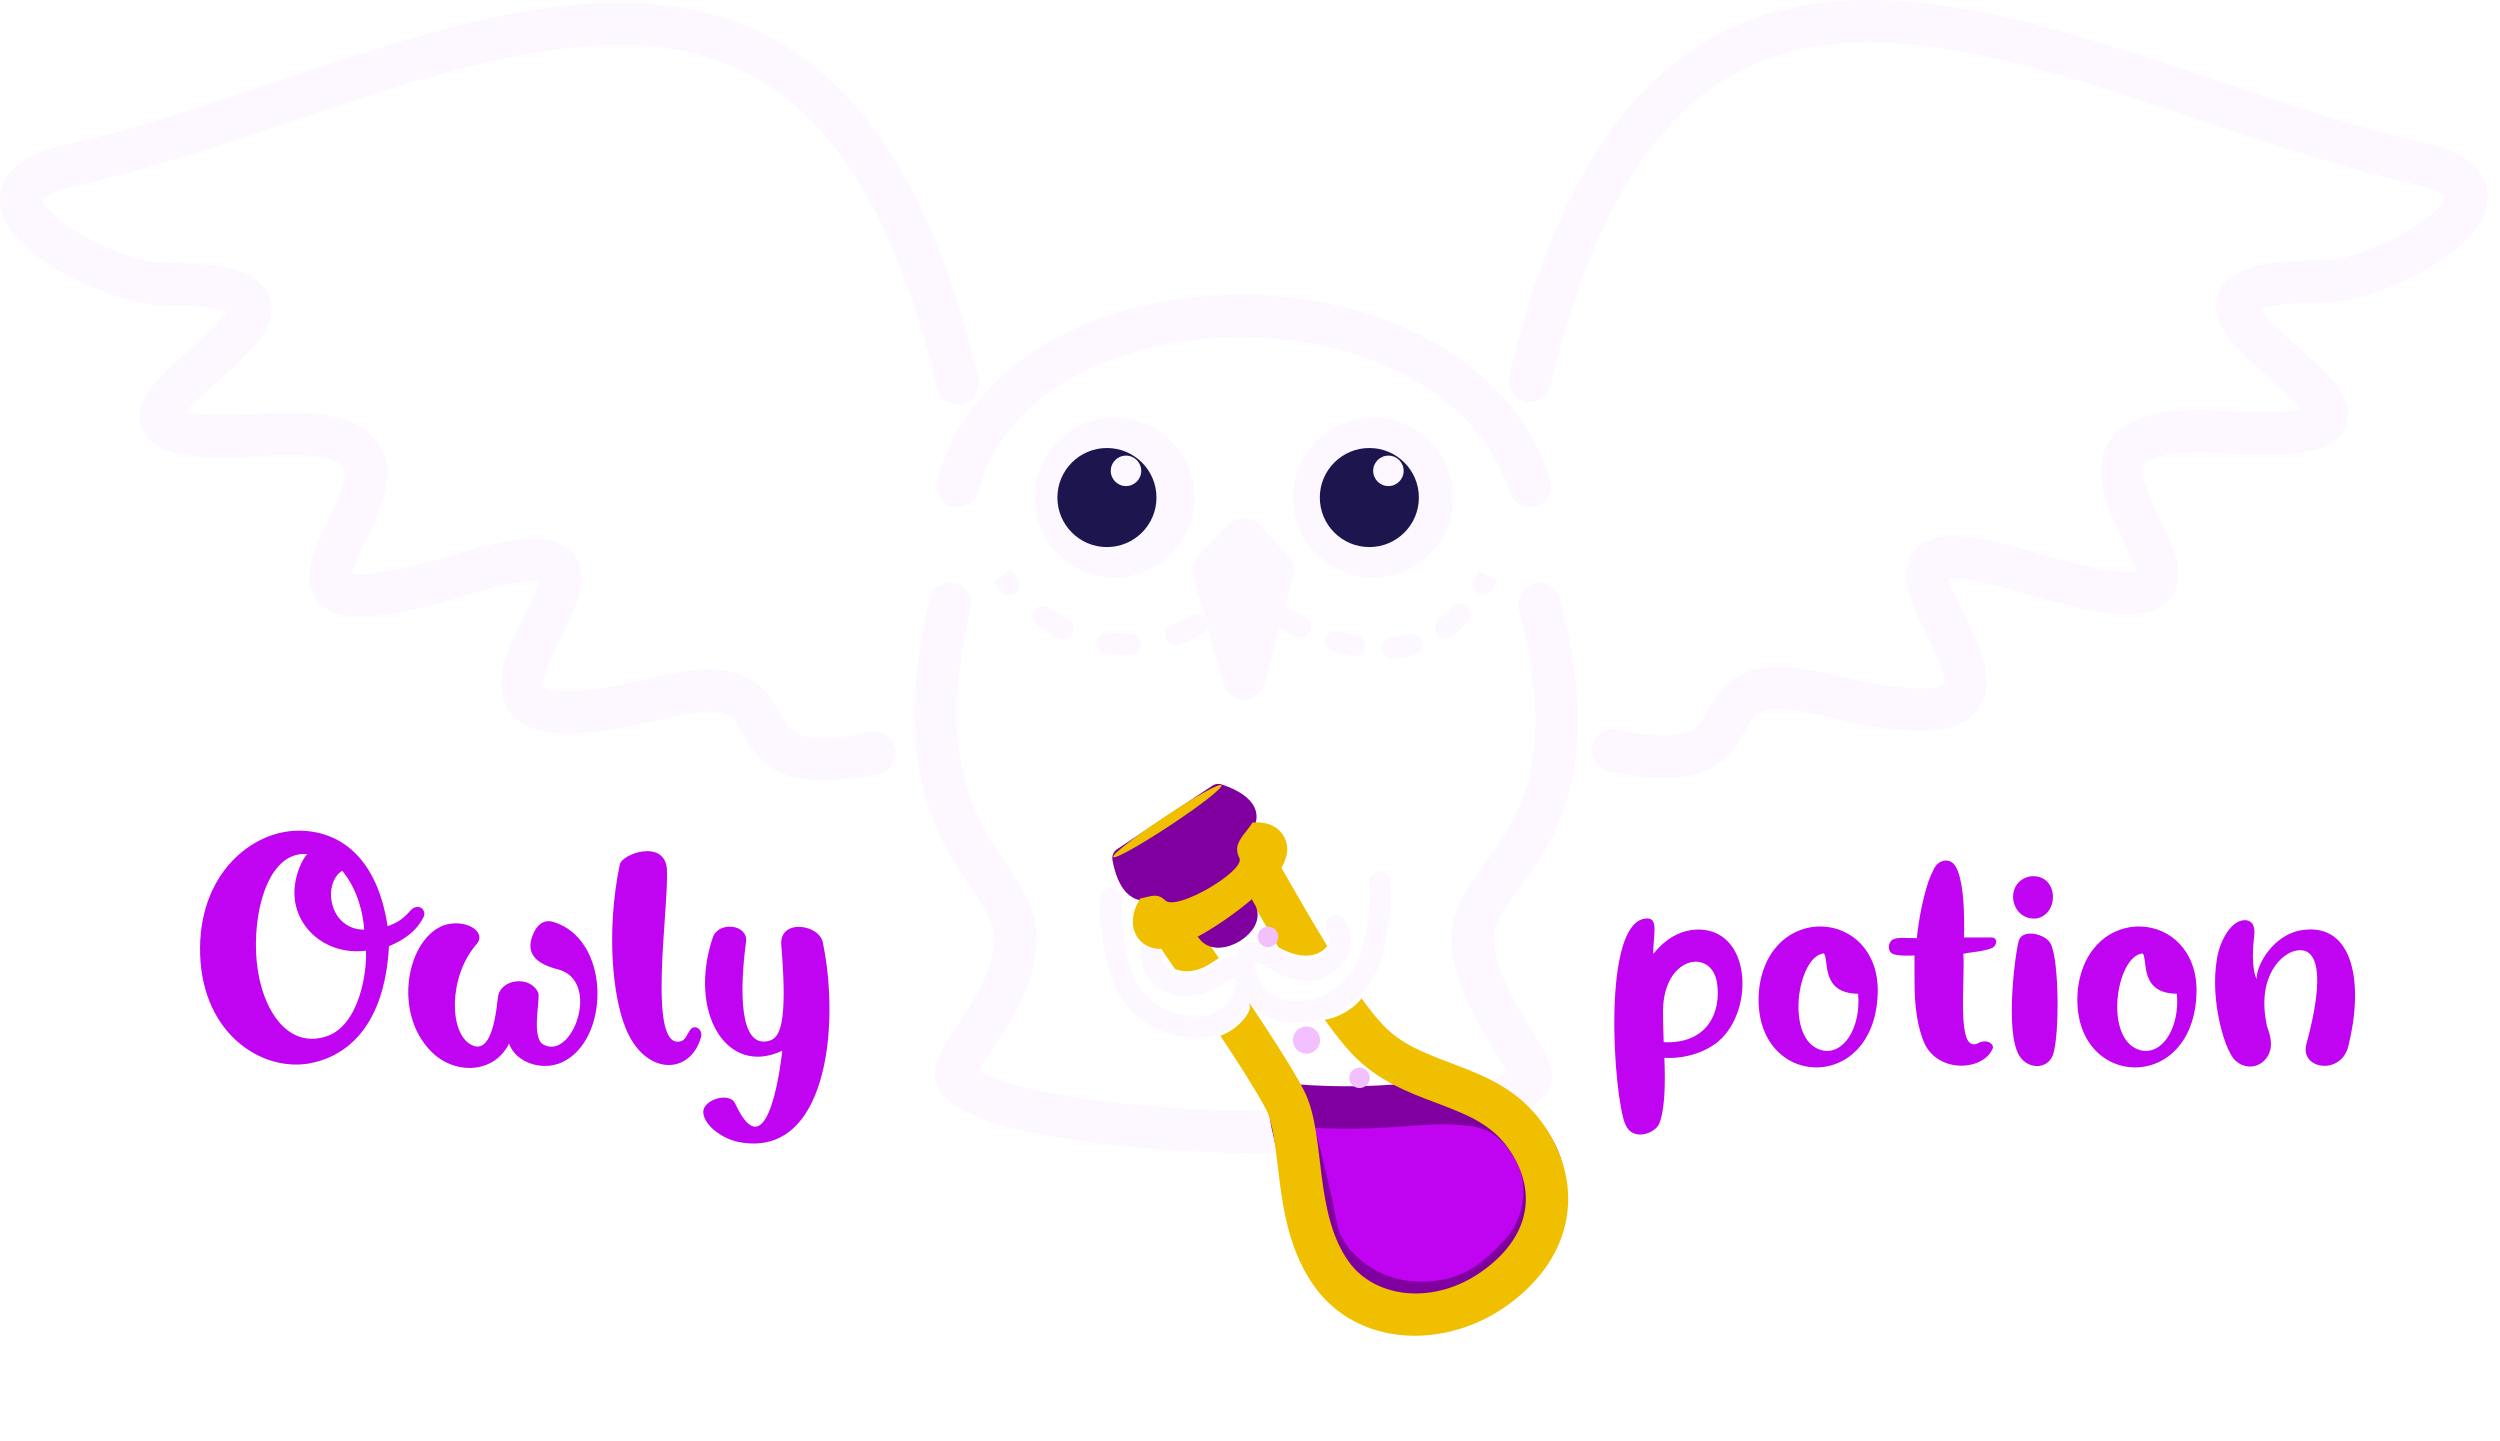<svg width="118" height="68" viewBox="0 0 118 68" fill="none" xmlns="http://www.w3.org/2000/svg">
<g filter="url(#filter0_i_54_538)">
<path d="M19.383 40.968C18.983 41.432 18.679 41.576 18.295 41.72C17.815 38.552 16.119 37.208 14.087 37.208C11.895 37.208 9.319 39.256 9.447 43.064C9.575 46.824 12.359 48.568 14.567 48.2C16.055 47.944 18.135 46.776 18.359 42.664C19.063 42.36 19.639 41.976 19.991 41.288C20.151 40.952 19.751 40.584 19.383 40.968ZM12.087 42.968C11.991 40.696 12.775 38.168 14.503 38.312C14.279 38.536 13.991 39.176 13.927 39.736C13.655 41.576 15.271 43.128 17.271 42.872C17.335 43.8 16.983 46.408 15.399 46.92C13.415 47.56 12.183 45.336 12.087 42.968ZM16.151 39.096C16.903 40.008 17.143 41.16 17.191 41.88C15.543 41.88 15.191 39.72 16.151 39.096ZM26.107 41.512C25.611 41.368 25.323 41.736 25.195 42.024C24.827 42.808 25.051 43.432 26.331 43.752C28.411 44.28 27.003 48.168 25.595 47.272C25.083 46.856 25.515 45.128 25.403 44.856C25.035 44.024 23.595 44.184 23.499 45.096C23.339 46.632 23.003 47.704 22.251 47.32C21.179 46.776 21.163 44.088 22.491 42.568C23.003 41.992 21.979 41.336 20.955 41.672C19.211 42.312 18.523 45.784 20.347 47.624C21.435 48.744 23.323 48.696 24.027 47.256C24.331 48.168 25.723 48.664 26.747 48.024C28.811 46.776 28.747 42.296 26.107 41.512ZM32.597 46.584C32.421 46.824 32.357 47.08 32.149 47.144C30.501 47.64 31.589 40.76 31.477 39.016C31.365 37.592 29.349 38.296 29.253 38.808C28.597 41.976 28.933 45.032 29.509 46.472C30.405 48.792 32.597 48.776 33.093 46.936C33.173 46.584 32.805 46.344 32.597 46.584ZM38.844 42.52C38.716 41.624 36.78 41.336 36.876 42.6C37.196 46.424 36.78 46.952 36.348 47.112C34.844 47.592 34.924 44.616 35.212 42.456C35.324 41.624 33.916 41.464 33.644 42.248C32.46 45.784 34.3 48.84 36.924 47.592C36.924 47.592 36.316 53.576 34.7 50.088C34.428 49.496 33.116 49.928 33.196 50.536C33.26 51.144 34.092 51.736 34.828 51.896C39.02 52.744 39.66 46.472 38.844 42.52Z" fill="#C003F0"/>
</g>
<path d="M45.208 18.087C38.642 -9.612 19.961 4.058 3.233 7.835C-2.697 9.174 4.715 13.411 7.82 13.411C20.231 13.411 -1.515 21.41 12.496 20.516C25.177 19.706 6.831 31.602 21.939 27.081C34.26 23.394 15.693 36.756 31.203 32.927C38.487 31.128 33.271 37.243 41.275 35.535" stroke="#FDF7FF" stroke-width="2" stroke-linecap="round"/>
<path d="M72.213 17.964C78.778 -9.736 97.459 3.934 114.187 7.711C120.118 9.051 112.706 13.287 109.601 13.287C97.19 13.287 118.935 21.287 104.924 20.392C92.243 19.583 110.589 31.479 95.481 26.957C83.16 23.27 101.727 36.633 86.218 32.803C78.933 31.005 84.149 37.12 76.145 35.411" stroke="#FDF7FF" stroke-width="2" stroke-linecap="round"/>
<path d="M45.208 22.944C47.996 12.332 68.795 12.152 72.213 22.944" stroke="#FDF7FF" stroke-width="2" stroke-linecap="round"/>
<path d="M44.848 28.52C42.24 39.492 47.93 41.021 47.93 44.258C47.93 47.496 44.513 50.104 45.232 51.004C47.343 53.642 68.346 54.781 72.213 51.004C72.765 50.464 69.515 47.216 69.515 44.258C69.515 41.021 75.63 39.672 72.662 28.52" stroke="#FDF7FF" stroke-width="2" stroke-linecap="round" stroke-linejoin="round"/>
<path d="M58.723 27.89L59.048 27.511C58.848 27.339 58.549 27.352 58.364 27.541L58.723 27.89ZM47.257 27.927C47.439 28.134 47.755 28.155 47.963 27.973C48.17 27.791 48.191 27.475 48.009 27.268L47.257 27.927ZM49.536 28.687C49.313 28.524 49 28.573 48.837 28.796C48.674 29.018 48.723 29.331 48.946 29.494L49.536 28.687ZM49.939 30.118C50.184 30.247 50.486 30.153 50.615 29.909C50.744 29.665 50.65 29.362 50.406 29.233L49.939 30.118ZM52.32 29.857C52.047 29.82 51.795 30.012 51.758 30.285C51.72 30.559 51.912 30.811 52.186 30.848L52.32 29.857ZM53.373 30.9C53.649 30.887 53.863 30.653 53.85 30.377C53.837 30.101 53.603 29.888 53.327 29.901L53.373 30.9ZM55.319 29.476C55.06 29.573 54.929 29.861 55.026 30.119C55.123 30.378 55.412 30.509 55.67 30.412L55.319 29.476ZM56.73 29.934C56.975 29.805 57.069 29.503 56.94 29.258C56.811 29.014 56.509 28.92 56.264 29.049L56.73 29.934ZM57.993 27.879C57.782 28.058 57.757 28.374 57.935 28.584C58.114 28.795 58.43 28.82 58.64 28.642L57.993 27.879ZM58.773 28.569C58.992 28.736 59.306 28.694 59.473 28.474C59.641 28.254 59.598 27.94 59.378 27.773L58.773 28.569ZM60.834 28.741C60.595 28.602 60.289 28.684 60.151 28.923C60.012 29.162 60.094 29.468 60.333 29.606L60.834 28.741ZM61.16 30.05C61.408 30.172 61.708 30.07 61.83 29.823C61.952 29.575 61.85 29.275 61.603 29.153L61.16 30.05ZM63.206 29.794C62.941 29.714 62.663 29.864 62.583 30.128C62.503 30.393 62.653 30.672 62.918 30.751L63.206 29.794ZM63.849 30.979C64.121 31.03 64.382 30.851 64.433 30.579C64.483 30.308 64.304 30.047 64.033 29.996L63.849 30.979ZM65.693 30.08C65.418 30.108 65.218 30.353 65.246 30.628C65.274 30.903 65.519 31.103 65.794 31.075L65.693 30.08ZM66.768 30.89C67.034 30.814 67.188 30.538 67.113 30.272C67.037 30.007 66.76 29.852 66.495 29.928L66.768 30.89ZM67.946 29.207C67.725 29.372 67.679 29.685 67.844 29.906C68.008 30.128 68.322 30.174 68.543 30.009L67.946 29.207ZM69.28 29.362C69.473 29.164 69.47 28.848 69.272 28.655C69.075 28.462 68.758 28.465 68.565 28.663L69.28 29.362ZM69.579 27.317C69.438 27.555 69.517 27.861 69.755 28.002C69.992 28.143 70.299 28.064 70.44 27.827L69.579 27.317ZM46.886 27.484C47.009 27.637 47.133 27.785 47.257 27.927L48.009 27.268C47.895 27.137 47.781 27.001 47.666 26.858L46.886 27.484ZM48.946 29.494C49.276 29.736 49.608 29.943 49.939 30.118L50.406 29.233C50.119 29.082 49.829 28.901 49.536 28.687L48.946 29.494ZM52.186 30.848C52.592 30.903 52.989 30.918 53.373 30.9L53.327 29.901C52.999 29.916 52.663 29.904 52.32 29.857L52.186 30.848ZM55.67 30.412C56.05 30.269 56.405 30.105 56.73 29.934L56.264 29.049C55.971 29.204 55.654 29.349 55.319 29.476L55.67 30.412ZM58.64 28.642C58.779 28.524 58.886 28.426 58.961 28.356C58.998 28.321 59.027 28.293 59.047 28.273C59.057 28.263 59.065 28.255 59.07 28.25C59.073 28.247 59.075 28.245 59.077 28.243C59.078 28.242 59.079 28.241 59.079 28.241C59.08 28.24 59.08 28.24 59.08 28.24C59.08 28.24 59.08 28.24 59.08 28.24C59.08 28.24 59.081 28.239 59.081 28.239C59.081 28.239 59.081 28.239 59.081 28.239C59.081 28.239 59.081 28.239 58.723 27.89C58.364 27.541 58.364 27.541 58.365 27.541C58.365 27.541 58.365 27.541 58.365 27.541C58.365 27.541 58.365 27.541 58.365 27.541C58.365 27.541 58.365 27.541 58.365 27.541C58.365 27.541 58.365 27.541 58.365 27.541C58.365 27.541 58.365 27.541 58.365 27.541C58.364 27.542 58.363 27.543 58.361 27.545C58.358 27.548 58.353 27.553 58.345 27.561C58.33 27.575 58.307 27.598 58.275 27.628C58.212 27.687 58.117 27.774 57.993 27.879L58.64 28.642ZM58.723 27.89C58.397 28.27 58.397 28.27 58.397 28.27C58.397 28.27 58.397 28.27 58.397 28.27C58.397 28.27 58.397 28.27 58.397 28.27C58.397 28.27 58.397 28.27 58.397 28.27C58.397 28.27 58.398 28.27 58.398 28.27C58.398 28.271 58.399 28.271 58.4 28.272C58.401 28.273 58.403 28.275 58.405 28.277C58.41 28.281 58.416 28.286 58.425 28.294C58.442 28.308 58.467 28.328 58.499 28.354C58.562 28.406 58.654 28.479 58.773 28.569L59.378 27.773C59.269 27.69 59.185 27.623 59.129 27.578C59.101 27.555 59.08 27.538 59.066 27.526C59.06 27.521 59.055 27.517 59.052 27.514C59.05 27.513 59.049 27.512 59.049 27.511C59.048 27.511 59.048 27.511 59.048 27.511C59.048 27.511 59.048 27.511 59.048 27.511C59.048 27.511 59.048 27.511 59.048 27.511C59.048 27.511 59.048 27.511 59.048 27.511C59.048 27.511 59.048 27.511 59.048 27.511C59.048 27.511 59.048 27.511 58.723 27.89ZM60.333 29.606C60.59 29.755 60.867 29.905 61.16 30.05L61.603 29.153C61.331 29.019 61.074 28.879 60.834 28.741L60.333 29.606ZM62.918 30.751C63.22 30.842 63.532 30.92 63.849 30.979L64.033 29.996C63.754 29.944 63.477 29.876 63.206 29.794L62.918 30.751ZM65.794 31.075C66.119 31.042 66.445 30.982 66.768 30.89L66.495 29.928C66.231 30.003 65.963 30.053 65.693 30.08L65.794 31.075ZM68.543 30.009C68.796 29.82 69.042 29.605 69.28 29.362L68.565 28.663C68.362 28.87 68.156 29.051 67.946 29.207L68.543 30.009ZM70.44 27.827C70.52 27.691 70.599 27.551 70.676 27.405L69.793 26.936C69.722 27.068 69.651 27.195 69.579 27.317L70.44 27.827Z" fill="#FDF7FF"/>
<path d="M57.284 26.901L58.722 25.462L60.072 26.901L58.722 32.027L57.284 26.901Z" fill="#FDF7FF" stroke="#FDF7FF" stroke-width="2" stroke-linecap="round" stroke-linejoin="round"/>
<circle cx="52.607" cy="23.484" r="3.777" fill="#FDF7FF"/>
<circle cx="52.247" cy="23.484" r="2.338" fill="#1D164E"/>
<circle cx="53.147" cy="22.224" r="0.719" fill="#FDF7FF"/>
<circle cx="64.813" cy="23.484" r="3.777" fill="#FDF7FF"/>
<circle cx="64.633" cy="23.484" r="2.338" fill="#1D164E"/>
<circle cx="65.533" cy="22.224" r="0.719" fill="#FDF7FF"/>
<g filter="url(#filter1_i_54_538)">
<path d="M80.334 41.88C78.798 41.784 78.03 43.112 78.03 43.016C78.03 42.184 78.286 41.368 77.774 41.352C75.55 41.304 76.158 49.8 76.718 51.08C77.07 51.896 78.126 51.496 78.318 51.032C78.59 50.328 78.606 49.144 78.558 47.928C79.214 47.976 80.158 47.832 80.958 47.272C82.798 45.928 82.734 42.04 80.318 41.88H80.334ZM78.494 45.72C78.51 43.144 80.75 42.728 81.038 44.36C81.262 45.736 80.622 47.288 78.526 47.192C78.51 46.664 78.494 46.168 78.494 45.72ZM83.031 44.68C82.567 49.432 88.583 49.768 88.631 44.76C88.631 40.904 83.527 40.568 83.031 44.68ZM85.943 47.56C84.231 47.048 84.839 43.112 86.087 43C86.343 43.288 85.911 44.888 87.703 44.904C87.847 46.52 86.999 47.864 85.943 47.56ZM92.701 42.248C92.765 39.752 92.413 39.08 92.317 38.92C92.125 38.552 91.693 38.52 91.405 38.824C91.325 38.92 91.261 39.032 91.213 39.16C90.829 39.896 90.541 41.512 90.477 42.28C89.853 42.28 89.581 42.232 89.341 42.344C89.101 42.488 89.085 42.888 89.325 43.016C89.517 43.128 90.221 43.112 90.365 43.096V44.28C90.365 45.544 90.509 46.52 90.845 47.272C91.533 48.68 93.629 48.536 94.061 47.48C94.125 47.32 93.837 47 93.357 47.24C92.317 47.768 92.765 44.312 92.669 43.016C92.941 42.952 93.677 42.904 94.029 42.744C94.253 42.648 94.317 42.248 93.997 42.248H92.701ZM95.803 39.368C94.571 39.64 94.875 41.464 96.123 41.352C97.243 41.144 97.163 39.192 95.803 39.368ZM96.795 42.552C96.587 42.104 95.531 41.832 95.307 42.344C95.163 42.648 94.587 46.712 95.323 47.848C95.723 48.472 96.651 48.504 96.907 47.768C97.211 46.856 97.195 43.336 96.795 42.552ZM98.077 44.68C97.613 49.432 103.629 49.768 103.677 44.76C103.677 40.904 98.573 40.568 98.077 44.68ZM100.989 47.56C99.277 47.048 99.885 43.112 101.133 43C101.389 43.288 100.957 44.888 102.749 44.904C102.893 46.52 102.045 47.864 100.989 47.56ZM108.692 41.896C107.332 42.072 106.484 43.544 106.516 44.216C106.244 43.688 106.356 42.52 106.388 42.264C106.452 41.864 106.404 41.432 105.94 41.432C105.348 41.448 104.9 42.248 104.724 42.872C104.212 44.824 104.948 47.512 105.492 48.04C106.068 48.6 106.948 48.344 107.156 47.56C107.22 47.32 107.188 47.064 107.124 46.808L106.996 46.408C106.484 44.008 107.764 42.968 108.372 42.872C109.364 42.664 109.78 43.896 108.868 47.256C108.516 48.472 110.484 48.776 110.836 47.4C111.572 44.488 111.124 41.56 108.692 41.896Z" fill="#C003F0"/>
</g>
<path d="M52.473 42.37C52.293 43.269 52.675 45.562 53.102 46.417C53.912 48.036 55.492 48.485 56.43 48.485C59.218 48.485 59.757 44.438 57.325 46.057C55.384 47.349 53.732 45.608 54.541 44.438" stroke="#FDF7FF" stroke-linecap="round" stroke-linejoin="round"/>
<path d="M65.121 41.65C65.301 42.55 64.919 44.842 64.492 45.697C63.683 47.316 62.102 47.766 61.164 47.766C58.377 47.766 57.837 43.719 60.27 45.338C62.21 46.629 63.862 44.888 63.053 43.719" stroke="#FDF7FF" stroke-linecap="round" stroke-linejoin="round"/>
<path d="M68.554 51.936C68.557 52.204 66.864 52.356 64.976 52.378C63.089 52.401 61.07 52.234 61.067 51.966C61.064 51.697 63.082 51.428 64.969 51.406C66.857 51.383 68.55 51.667 68.554 51.936Z" fill="#7F009F"/>
<path d="M62.14 58.018C61.474 54.465 60.554 52.135 61.061 52.173C65.737 52.523 67.086 51.813 69.605 52.173C70.647 52.322 71.642 52.846 72.483 54.421C73.202 55.77 73.022 57.838 71.763 59.188C70.744 60.279 69.714 61.189 67.986 61.436C64.658 61.911 62.444 59.637 62.14 58.018Z" fill="#C003F0" stroke="#7F009F" stroke-width="2" stroke-linecap="round" stroke-linejoin="round"/>
<path fill-rule="evenodd" clip-rule="evenodd" d="M54.815 42.524C54.297 42.727 54.193 43.205 54.18 43.39C54.167 43.568 54.205 43.706 54.217 43.748C54.247 43.854 54.29 43.941 54.307 43.975C54.35 44.062 54.408 44.159 54.461 44.245C54.574 44.428 54.739 44.677 54.933 44.966C55.086 45.192 55.264 45.453 55.459 45.738C56.301 46.05 56.96 45.604 57.437 45.282C57.469 45.261 57.499 45.24 57.529 45.22C57.504 45.184 57.478 45.147 57.454 45.111C57.139 44.652 56.858 44.242 56.628 43.901C57.465 43.477 58.246 42.951 58.946 42.297L59.128 42.614L59.128 42.614C59.431 43.144 59.799 43.785 60.199 44.465C60.247 44.546 60.296 44.629 60.346 44.712C61.358 45.277 62.165 45.221 62.648 44.658C62.401 44.255 62.157 43.847 61.922 43.449C61.529 42.781 61.17 42.157 60.868 41.629C60.758 41.437 60.655 41.257 60.56 41.093C60.387 40.792 60.237 40.535 60.124 40.355C60.072 40.27 60.011 40.175 59.952 40.098C59.93 40.069 59.868 39.987 59.779 39.909L59.779 39.909C59.746 39.88 59.62 39.768 59.421 39.702C59.31 39.666 59.121 39.625 58.895 39.673C58.647 39.726 58.447 39.865 58.313 40.036C57.414 41.181 56.23 41.967 54.815 42.524ZM64.265 47.12C63.877 47.646 63.089 48.071 62.526 48.127C62.969 48.749 63.406 49.308 63.814 49.742C65.009 51.01 66.503 51.572 67.747 52.039C67.842 52.075 67.935 52.11 68.027 52.145C69.379 52.658 70.425 53.125 71.177 54.176C71.87 55.146 72.132 56.174 71.975 57.13C71.819 58.081 71.229 59.093 69.966 59.996C67.673 61.635 64.893 61.274 63.66 59.549C62.873 58.448 62.584 57.059 62.389 55.565C62.357 55.323 62.327 55.072 62.297 54.817L62.297 54.817C62.239 54.33 62.18 53.836 62.108 53.393C61.996 52.71 61.831 51.995 61.505 51.385C60.915 50.284 59.928 48.763 58.962 47.326L59 47.5C59 47.898 58.365 48.614 57.602 48.889C58.45 50.162 59.255 51.42 59.742 52.33C59.908 52.64 60.032 53.088 60.134 53.716C60.2 54.119 60.249 54.533 60.303 54.986L60.303 54.986C60.334 55.25 60.367 55.527 60.406 55.823C60.604 57.347 60.934 59.175 62.033 60.712C64.08 63.575 68.197 63.719 71.129 61.623C72.74 60.471 73.691 59.023 73.948 57.453C74.205 55.889 73.75 54.337 72.804 53.013C71.669 51.425 70.089 50.788 68.737 50.275L68.538 50.199C67.219 49.7 66.136 49.29 65.27 48.371C64.961 48.042 64.62 47.612 64.265 47.12Z" fill="#F0C000"/>
<path d="M54 42C53.228 42.025 53 40.5 53 40.5L57.5 37.5C57.5 37.5 59.084 37.968 58.768 38.751C58.377 39.722 58.255 42.179 58.768 42.897C59.282 43.615 57.514 44.718 57 44C56.486 43.282 54.868 41.972 54 42Z" fill="#7F009F" stroke="#7F009F" stroke-linecap="round" stroke-linejoin="round"/>
<path fill-rule="evenodd" clip-rule="evenodd" d="M54.043 42.357C54.444 42.26 54.699 42.199 55 42.5C55.527 43.027 58.799 41.097 58.5 40.5C58.239 39.979 58.491 39.656 58.841 39.207C58.892 39.141 58.946 39.072 59 39C59.05 38.934 59.087 38.875 59.114 38.825C59.186 38.819 59.258 38.816 59.33 38.817C59.551 38.819 59.864 38.85 60.156 39.024C60.512 39.236 60.727 39.595 60.753 39.998C60.774 40.328 60.664 40.607 60.579 40.779C60.485 40.967 60.363 41.144 60.239 41.301C59.758 41.909 58.931 42.615 58.116 43.204C57.302 43.793 56.37 44.358 55.636 44.62C55.447 44.688 55.238 44.748 55.026 44.775C54.831 44.8 54.529 44.811 54.222 44.679C53.852 44.521 53.592 44.204 53.503 43.813C53.429 43.486 53.49 43.181 53.555 42.965C53.616 42.766 53.711 42.578 53.818 42.409C53.898 42.392 53.972 42.374 54.043 42.357ZM59.338 40.818C59.338 40.818 59.334 40.818 59.328 40.817C59.335 40.818 59.338 40.818 59.338 40.818ZM54.772 42.791C54.762 42.792 54.763 42.791 54.773 42.791L54.772 42.791ZM55.463 43.57C55.463 43.571 55.463 43.568 55.465 43.562C55.464 43.567 55.463 43.57 55.463 43.57Z" fill="#F0C000"/>
<path d="M57.651 37.065C57.725 37.176 56.757 37.947 55.305 38.91C53.853 39.873 52.616 40.565 52.543 40.454C52.469 40.343 53.587 39.472 55.039 38.509C56.491 37.545 57.578 36.954 57.651 37.065Z" fill="#F0C000"/>
<g filter="url(#filter2_f_54_538)">
<circle cx="61.667" cy="49.092" r="0.642" transform="rotate(14.94 61.667 49.092)" fill="#F2BFFF"/>
</g>
<g filter="url(#filter3_f_54_538)">
<circle cx="64.168" cy="50.874" r="0.482" transform="rotate(14.94 64.168 50.874)" fill="#F2BFFF"/>
</g>
<g filter="url(#filter4_f_54_538)">
<circle cx="59.852" cy="44.219" r="0.482" transform="rotate(14.94 59.852 44.219)" fill="#F2BFFF"/>
</g>
<defs>
<filter id="filter0_i_54_538" x="9.319" y="37.208" width="30.341" height="18.368" filterUnits="userSpaceOnUse" color-interpolation-filters="sRGB">
<feFlood flood-opacity="0" result="BackgroundImageFix"/>
<feBlend mode="normal" in="SourceGraphic" in2="BackgroundImageFix" result="shape"/>
<feColorMatrix in="SourceAlpha" type="matrix" values="0 0 0 0 0 0 0 0 0 0 0 0 0 0 0 0 0 0 127 0" result="hardAlpha"/>
<feOffset dy="2"/>
<feGaussianBlur stdDeviation="3"/>
<feComposite in2="hardAlpha" operator="arithmetic" k2="-1" k3="1"/>
<feColorMatrix type="matrix" values="0 0 0 0 0.94 0 0 0 0 0.752 0 0 0 0 1.19209e-07 0 0 0 0.5 0"/>
<feBlend mode="normal" in2="shape" result="effect1_innerShadow_54_538"/>
</filter>
<filter id="filter1_i_54_538" x="75.55" y="38.52" width="36.022" height="15.376" filterUnits="userSpaceOnUse" color-interpolation-filters="sRGB">
<feFlood flood-opacity="0" result="BackgroundImageFix"/>
<feBlend mode="normal" in="SourceGraphic" in2="BackgroundImageFix" result="shape"/>
<feColorMatrix in="SourceAlpha" type="matrix" values="0 0 0 0 0 0 0 0 0 0 0 0 0 0 0 0 0 0 127 0" result="hardAlpha"/>
<feOffset dy="2"/>
<feGaussianBlur stdDeviation="3"/>
<feComposite in2="hardAlpha" operator="arithmetic" k2="-1" k3="1"/>
<feColorMatrix type="matrix" values="0 0 0 0 0.94 0 0 0 0 0.752 0 0 0 0 1.19209e-07 0 0 0 0.5 0"/>
<feBlend mode="normal" in2="shape" result="effect1_innerShadow_54_538"/>
</filter>
<filter id="filter2_f_54_538" x="57.025" y="44.449" width="9.285" height="9.285" filterUnits="userSpaceOnUse" color-interpolation-filters="sRGB">
<feFlood flood-opacity="0" result="BackgroundImageFix"/>
<feBlend mode="normal" in="SourceGraphic" in2="BackgroundImageFix" result="shape"/>
<feGaussianBlur stdDeviation="2" result="effect1_foregroundBlur_54_538"/>
</filter>
<filter id="filter3_f_54_538" x="59.687" y="46.392" width="8.964" height="8.964" filterUnits="userSpaceOnUse" color-interpolation-filters="sRGB">
<feFlood flood-opacity="0" result="BackgroundImageFix"/>
<feBlend mode="normal" in="SourceGraphic" in2="BackgroundImageFix" result="shape"/>
<feGaussianBlur stdDeviation="2" result="effect1_foregroundBlur_54_538"/>
</filter>
<filter id="filter4_f_54_538" x="55.37" y="39.737" width="8.964" height="8.964" filterUnits="userSpaceOnUse" color-interpolation-filters="sRGB">
<feFlood flood-opacity="0" result="BackgroundImageFix"/>
<feBlend mode="normal" in="SourceGraphic" in2="BackgroundImageFix" result="shape"/>
<feGaussianBlur stdDeviation="2" result="effect1_foregroundBlur_54_538"/>
</filter>
</defs>
</svg>
